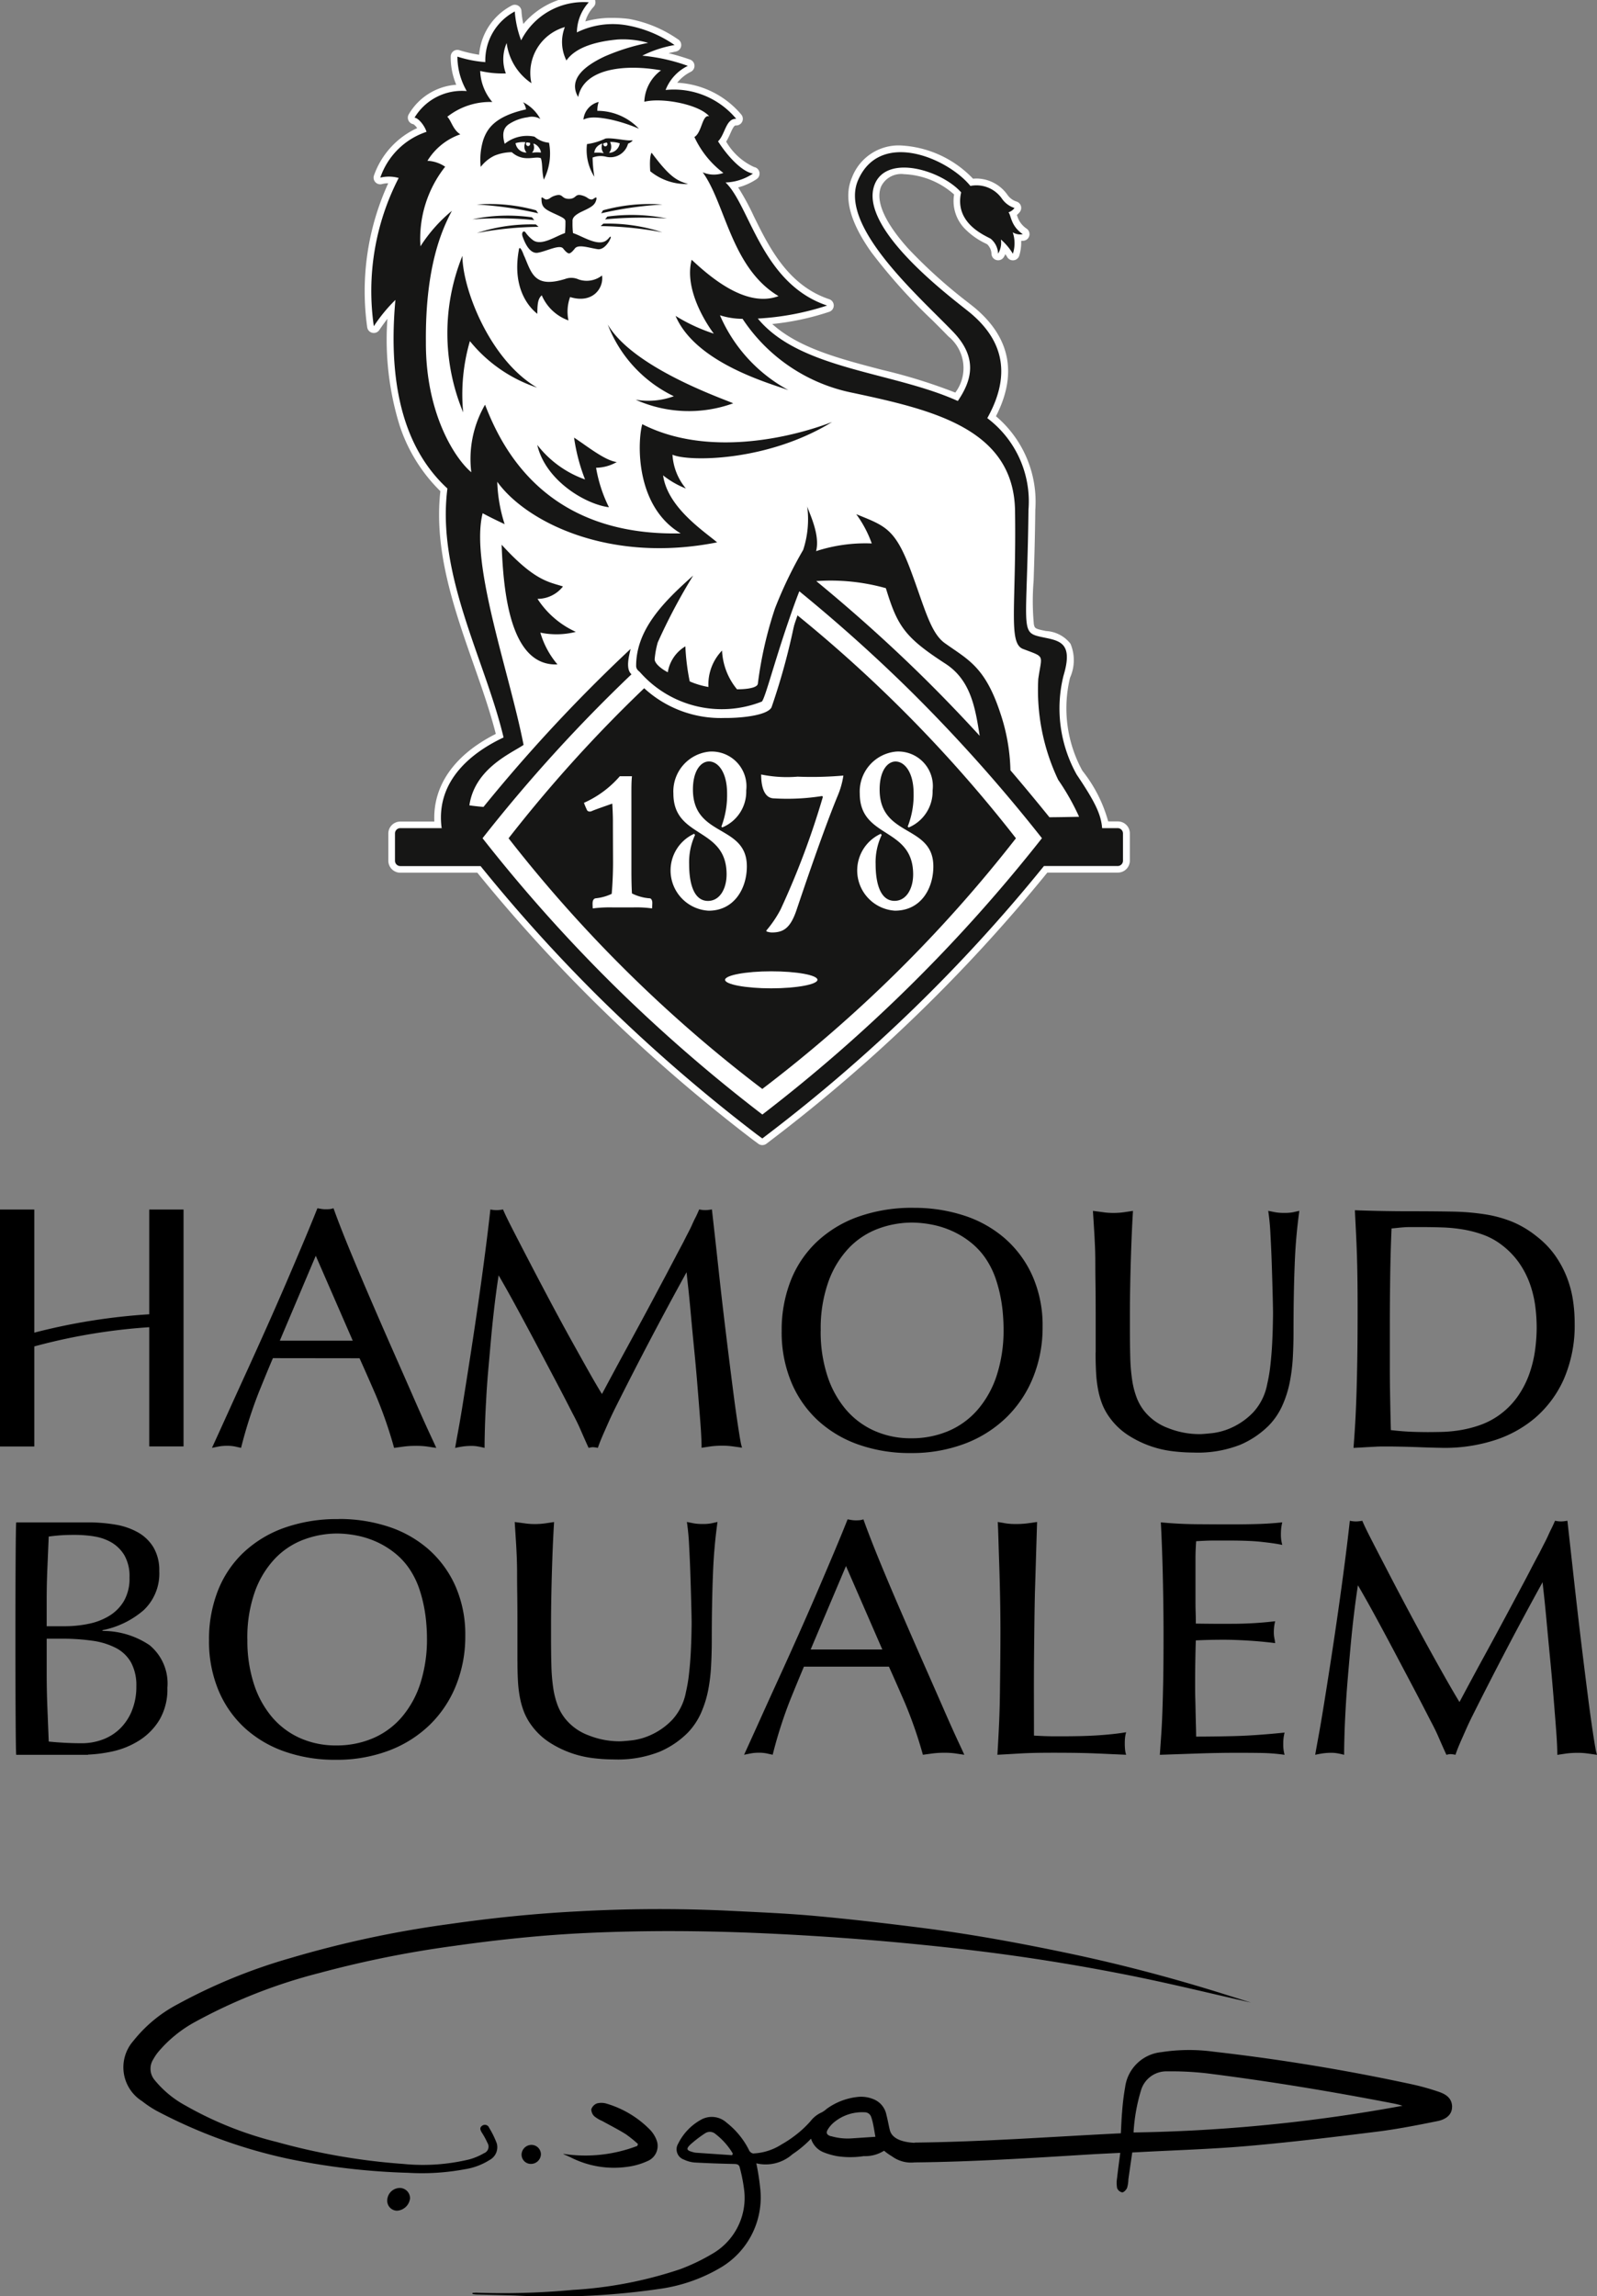<svg xmlns="http://www.w3.org/2000/svg" xmlns:xlink="http://www.w3.org/1999/xlink" width="108.075" height="155.389" viewBox="0 0 108.075 155.389"><rect x="0" y="0" width="108.075" height="155.389" fill="#808080" stroke="none"/><defs><clipPath id="a"><rect width="108.075" height="119.086" fill="none"/></clipPath></defs><g transform="translate(-906.692 -2.066)"><g transform="translate(906.692 2.066)"><g clip-path="url(#a)"><path d="M169.083,119.972c-2.331-1.516-2.971-2.225-3.579-4-.088-.249-.18-.539-.29-.9l-.069-.207-.193-.074a12.469,12.469,0,0,0-4.022-.521c-.272,0-.562,0-.843.023l-1.1.023.839.7c2.6,2.128,5.054,4.335,7.3,6.56,1.239,1.234,2.5,2.534,3.718,3.87l.935.995-.217-1.363c-.3-1.921-.613-3.906-2.478-5.109" transform="translate(-104.864 -75.37)" fill="#ffc400"/><path d="M125.089,59.448h-5.132l-.12.157a108.221,108.221,0,0,1-18.606,18.058l-.133.111-.143-.111a108.259,108.259,0,0,1-10.531-9.144A109.355,109.355,0,0,1,82.361,59.6l-.124-.157H76.658V57.711h3.225l-.069-.474c-.391-3,1.93-4.759,3.952-5.7l.3-.138-.074-.322a48.76,48.76,0,0,0-1.612-5.16c-1.317-3.759-2.672-7.652-2.179-11.549l.032-.217-.157-.134c-2.764-2.557-3.906-6.721-3.4-12.429l.1-.981L76,21.231a6.737,6.737,0,0,0-.9.977,16.03,16.03,0,0,1,1.746-8.716l.258-.442-.489-.147a2.51,2.51,0,0,0-.709-.106A4.381,4.381,0,0,1,78.5,10.571l.392-.12-.111-.382a2.307,2.307,0,0,0-.626-1.009A3.43,3.43,0,0,1,80.86,7.825a1.672,1.672,0,0,1,.217.009l.779.042-.4-.664a4.834,4.834,0,0,1-.544-1.571,8.166,8.166,0,0,0,1.424.226l.428.014V5.462a3.357,3.357,0,0,1,1.248-2.709,7.825,7.825,0,0,0,.369,1.373l.456,1.23L85.181,4.1a4.235,4.235,0,0,1,3.344-2.234,3.617,3.617,0,0,0-.387,1.58v.825l.668-.484a4.169,4.169,0,0,1,2.138-.451,7.863,7.863,0,0,1,1.032.065,6.269,6.269,0,0,1,2.105.746,5.814,5.814,0,0,0-1.308.516l-1.207.672,1.377.1a10.8,10.8,0,0,1,2.184.419,3.2,3.2,0,0,0-.972,1.382l-.184.613.645-.092a3.06,3.06,0,0,1,.553-.037,5.014,5.014,0,0,1,3.446,1.451,2.651,2.651,0,0,0-.475.779,1.866,1.866,0,0,1-.327.566l-.239.24.166.281a7.857,7.857,0,0,0,1.783,1.976,2.647,2.647,0,0,1-.917.185l-1.013.009.723.7a9.207,9.207,0,0,1,1.419,2.331c.917,1.87,2.128,4.34,4.538,5.62a18.56,18.56,0,0,1-3.5.544l-.829.037.516.636c1.93,2.331,5.307,3.2,8.559,4.054a33.765,33.765,0,0,1,5.132,1.635l.318.147,1.313.746.286.217a6.636,6.636,0,0,1,2.626,5.874c-.028,2.087-.074,3.658-.106,4.8-.12,3.349-.133,3.87,1.207,4.178a2.61,2.61,0,0,0,.318.074c.493.106.926.2,1.083.461a2.292,2.292,0,0,1-.119,1.608,9.64,9.64,0,0,0,.949,7.034c1.2,1.764,1.585,2.566,1.659,3.423l.023.382h1.382Z" transform="translate(-49.51 -1.229)" fill="#fff"/><path d="M103.5,116.382a5.814,5.814,0,0,1-1.161-2.156,5.292,5.292,0,0,0,2.4-.051,6.088,6.088,0,0,1-2.593-2.234,2.183,2.183,0,0,0,1.723-.839c-.963-.313-1.907-.364-4.151-2.824.12,3.156.558,8.242,3.782,8.1" transform="translate(-65.771 -71.417)" fill="#161615"/><path d="M109.291,86.994a12.583,12.583,0,0,0,.742,2.829,7.072,7.072,0,0,1-3.234-2.34c.544,2.382,3.22,4.008,4.851,4.22a9.589,9.589,0,0,1-.87-2.672,2.89,2.89,0,0,0,1.4-.387c-.806-.1-2-1.073-2.884-1.649" transform="translate(-70.441 -57.378)" fill="#161615"/><path d="M120.566,122.119a44.928,44.928,0,0,1-1.672,6.288c-.295.58-2.207.737-3.169.723a7.656,7.656,0,0,1-5.45-2.013,94.155,94.155,0,0,0-9.177,10.154,93.379,93.379,0,0,0,17.17,16.962,93.65,93.65,0,0,0,17.165-16.962,93.265,93.265,0,0,0-14.866-15.152" transform="translate(-66.681 -80.545)" fill="#161615"/><path d="M120.806,64.5c1.737,2.98,8,5.091,8.49,5.335a8.791,8.791,0,0,1-6.6-.244,5.033,5.033,0,0,0,2.584-.235,8.934,8.934,0,0,1-4.473-4.856" transform="translate(-79.679 -42.543)" fill="#161615"/><path d="M129.314,30.355c1.2,1.608,1.677,1.889,2.474,2.119a3.844,3.844,0,0,1-2.566-.866c-.074-1.069.092-1.253.092-1.253" transform="translate(-85.218 -20.021)" fill="#161615"/><path d="M124.333,56.336h-1.05c-.078-.94-.479-1.778-1.723-3.625a9.18,9.18,0,0,1-.894-6.684c.723-2.386-.382-2.377-1.594-2.649-1.359-.313-.866-.631-.774-8.587a7.057,7.057,0,0,0-2.787-6.2c1.944-3.478.543-5.68-1.106-7.081-.981-.825-7.767-5.74-6.5-8.771.861-2.036,4.538-.9,5.837.576-.484,2.105,1.667,2.935,2,3.137a1.38,1.38,0,0,1,.5,1.009,1.418,1.418,0,0,0,.189-.958,4.023,4.023,0,0,1,.811.963,2.3,2.3,0,0,0-.01-1.451.935.935,0,0,0,.682.129c-.82-.566-.774-1.235-.967-1.483a.782.782,0,0,0,.405-.291,1.64,1.64,0,0,1-.857-.64,2.1,2.1,0,0,0-2.128-.852c-1.53-1.88-6.1-3.837-7.6-.392-1.345,3.1,4.091,7.827,6.436,10.269,1.732,1.806,1.212,3.349.313,4.676-4.409-1.995-10.678-2.114-13.535-5.579a18.23,18.23,0,0,0,4.689-.88c-4.431-1.479-5.233-6.781-6.873-8.329a3.516,3.516,0,0,0,1.856-.6c-.852-.157-1.856-1.378-2.363-2.184.479-.456.525-1.557,1.23-1.521A5.482,5.482,0,0,0,93.74,6.385a3.033,3.033,0,0,1,1.506-1.631,12.429,12.429,0,0,0-3.082-.691,7.8,7.8,0,0,1,2.184-.719,8.153,8.153,0,0,0-3.133-1.317,5.51,5.51,0,0,0-3.478.461A3.081,3.081,0,0,1,88.543.451a4.736,4.736,0,0,0-4.579,2.575,6.963,6.963,0,0,1-.429-1.953A3.744,3.744,0,0,0,81.541,4.5a8.028,8.028,0,0,1-1.889-.373,4.682,4.682,0,0,0,.631,2.332,3.743,3.743,0,0,0-3.533,1.8c.286.028.7.576.811.958a4.957,4.957,0,0,0-3.128,3.1,2.471,2.471,0,0,1,1.244.022A16.7,16.7,0,0,0,73.995,22.37a10.825,10.825,0,0,1,1.46-1.778c-.64,7.1,1.322,10.734,3.52,12.761-.751,5.846,2.561,11.614,3.8,16.847-1.944.912-4.625,2.8-4.192,6.122a.077.077,0,0,0,.046.014H75.791a.36.36,0,0,0-.364.355v1.852a.361.361,0,0,0,.364.36h5.427a108.328,108.328,0,0,0,8.094,8.951,111.8,111.8,0,0,0,10.573,9.186l.4.295.387-.295A109.072,109.072,0,0,0,119.344,58.9h4.989a.36.36,0,0,0,.36-.36V56.691a.359.359,0,0,0-.36-.355m-4.625-.746q-1.3-1.61-2.631-3.169a13.021,13.021,0,0,0-.7-3.916c-1.032-3.123-2.211-3.589-3.741-4.689-.981-.7-1.373-2.432-2.322-4.962-1.059-2.819-1.741-2.976-3.672-3.764a7.724,7.724,0,0,1,1.05,1.981,10.767,10.767,0,0,0-3.768.521c.29-1.1-.461-2.566-.6-3.031a6.658,6.658,0,0,1-.272,2.944,28.183,28.183,0,0,0-1.907,3.957,26.517,26.517,0,0,0-1.161,5.1c-.055.4-1.41.378-1.41.378a4.427,4.427,0,0,1-1.013-2.621,3.3,3.3,0,0,0-.921,2.465,5.523,5.523,0,0,1-1.267-.378,15.018,15.018,0,0,1-.295-2.372,2.491,2.491,0,0,0-1.188,1.755c-.53-.276-.908-.645-.889-.894a6.086,6.086,0,0,1,.207-1.124,39.138,39.138,0,0,1,2.4-4.528c-1.963,1.741-3.879,3.644-3.861,6.15.028.2.111.253.258.387a7.375,7.375,0,0,0,8.251,1.99c.226-.244.843-2.663,1.815-5.478.207-.608.456-1.313.719-1.985,2.631,2.147,5.16,4.413,7.551,6.772a109.066,109.066,0,0,1,8.868,9.937,107.086,107.086,0,0,1-18.92,18.7A107.622,107.622,0,0,1,90.22,66.959a105.889,105.889,0,0,1-8.868-9.941,104.555,104.555,0,0,1,10.08-11.093c-.4-.355-.184-1.179-.06-1.718A107.643,107.643,0,0,0,81.416,54.9c-.548-.046-.954-.106-.954-.106.364-2.506,2.847-3.529,3.667-4.091-.954-4.9-3.639-12.254-2.769-15.677.553.3,1.073.543,1.488.741a10.412,10.412,0,0,1-.5-2.87c1.925,2.686,7.541,5.56,14.88,4.1-.958-.8-3.354-2.382-3.658-4.533a6.02,6.02,0,0,0,1.544.889,3.925,3.925,0,0,1-.908-2.289c1.032.479,6.39.5,10.8-2.211-2.787,1.074-8.435,2.4-12.844.148-.318,1.12-.525,5.528,2.6,7.389-9.214.2-12.129-5.837-13.24-8.707a7.338,7.338,0,0,0-.93,4.57c-1.083-.9-3.1-3.952-3.073-8.822-.046-5.182,1.129-7.675,1.76-8.868a10.237,10.237,0,0,0-2.128,2.4,7.853,7.853,0,0,1,1.672-5.385,2.321,2.321,0,0,0-1.2-.4,4.242,4.242,0,0,1,2.225-1.792c-.507-.318-.608-.926-.88-1.188a4.669,4.669,0,0,1,3.045-1,3.432,3.432,0,0,1-.82-2.1,6.7,6.7,0,0,0,1.737.166,2.745,2.745,0,0,1,.055-2.055,3.873,3.873,0,0,0,1.677,2.718,3.224,3.224,0,0,1,2.262-3.8,2.777,2.777,0,0,0,.106,2.262c.668-.963,2.179-1.3,3.446-1.419a6.189,6.189,0,0,1,2.087.226,14.269,14.269,0,0,0-2.939.917c-2.193,1.027-2.225,2.013-1.8,2.75.41-2.027,3.368-2.216,5.607-1.806A2.771,2.771,0,0,0,92.3,7.182c1.212-.3,3.7.179,4.39.981-.484-.134-.484,1.1-1,1.405A6.418,6.418,0,0,0,97.65,12a1.905,1.905,0,0,1-1.4-.046c1.543,2.119,1.93,6.468,5.132,8.379-2.142.8-4.519-1.188-5.878-2.46-.548,2.091,1.133,4.519,1.5,5a11.849,11.849,0,0,1-2.589-1.2c1.345,3.142,6.215,4.52,7.638,5.021a10.468,10.468,0,0,1-4.634-5.063,5.11,5.11,0,0,0,1.53.24,11.666,11.666,0,0,0,7.453,5.007c5.395,1.152,10.927,2.424,10.987,8.02.092,6.353-.479,8.919.534,9.31,1.548.59,1.272.346,1.037,2.041a14.13,14.13,0,0,0,1.349,6.818,16.085,16.085,0,0,1,1.415,2.5c-.64.014-1.322.028-2.013.032m-4.722-5.519q-1.831-2-3.741-3.888c-2.317-2.285-4.763-4.478-7.311-6.574a13.866,13.866,0,0,1,4.708.479c.1.313.194.622.3.922.659,1.893,1.373,2.658,3.75,4.2,1.7,1.115,2,2.971,2.3,4.86" transform="translate(-48.697 -0.296)" fill="#161615"/><path d="M100.286,77.784a.449.449,0,0,1-.267-.087l-.4-.295-.007-.005A112.281,112.281,0,0,1,89,68.173,108.9,108.9,0,0,1,81,59.352H75.791a.813.813,0,0,1-.814-.81V56.691a.81.81,0,0,1,.814-.8h2.3c-.11-2.429,1.347-4.512,4.158-5.932-.383-1.517-.927-3.069-1.5-4.7-1.327-3.786-2.7-7.7-2.25-11.725a11.032,11.032,0,0,1-2.777-4.506,19.706,19.706,0,0,1-.808-7.158c-.235.306-.441.6-.547.758a.45.45,0,0,1-.819-.18,17.532,17.532,0,0,1,1.422-9.749,1.6,1.6,0,0,0-.4.046.45.45,0,0,1-.566-.574,5.555,5.555,0,0,1,2.924-3.206.972.972,0,0,0-.253-.263.45.45,0,0,1-.33-.646,4.055,4.055,0,0,1,3.228-2.025A4.75,4.75,0,0,1,79.2,4.1a.45.45,0,0,1,.585-.407A8.945,8.945,0,0,0,81.12,4a4.133,4.133,0,0,1,2.2-3.325.45.45,0,0,1,.667.376,5.524,5.524,0,0,0,.125.866A5.489,5.489,0,0,1,88.554,0a.45.45,0,0,1,.309.766,2.431,2.431,0,0,0-.555.98,6.529,6.529,0,0,1,1.839-.24,9.065,9.065,0,0,1,1.125.072,8.475,8.475,0,0,1,3.277,1.359l.037.023a.45.45,0,0,1-.146.823q-.264.055-.5.112a14.6,14.6,0,0,1,1.459.434.45.45,0,0,1,.039.83,2.762,2.762,0,0,0-.911.735,6.069,6.069,0,0,1,4.324,2.141.45.45,0,0,1-.358.751h-.011c-.111,0-.226.238-.365.55a4.181,4.181,0,0,1-.277.545A4.2,4.2,0,0,0,99.731,11.6a.45.45,0,0,1,.162.821l-.015.01a4.164,4.164,0,0,1-1.227.547A16.833,16.833,0,0,1,99.7,14.906c1.03,2.1,2.311,4.7,5.113,5.637a.45.45,0,0,1,.016.848,17.749,17.749,0,0,1-3.871.83c1.8,1.633,4.561,2.354,7.465,3.111a36.638,36.638,0,0,1,4.923,1.53,2.756,2.756,0,0,0-.467-3.8c-.311-.323-.684-.695-1.078-1.088a37.859,37.859,0,0,1-4.135-4.607c-1.464-2.066-1.893-3.722-1.311-5.064a3.374,3.374,0,0,1,3.291-2.163,7.258,7.258,0,0,1,4.9,2.25,2.428,2.428,0,0,1,.25-.013,2.583,2.583,0,0,1,2.064,1.083l.013.018a1.2,1.2,0,0,0,.6.453.45.45,0,0,1,.219.734,2.161,2.161,0,0,1-.174.176,1.574,1.574,0,0,0,.656.929.45.45,0,0,1-.223.819c-.04,0-.09.007-.147.009a3.028,3.028,0,0,1-.134,1.013.45.45,0,0,1-.825.057,1.685,1.685,0,0,0-.113-.171,1.4,1.4,0,0,1-.111.209.45.45,0,0,1-.825-.222.977.977,0,0,0-.286-.653c-.023-.013-.075-.04-.126-.066a4.9,4.9,0,0,1-1.435-1.033,2.694,2.694,0,0,1-.685-2.277,5.422,5.422,0,0,0-3.378-1.372,1.51,1.51,0,0,0-1.559.829c-.512,1.23.72,2.972,1.844,4.217a34.238,34.238,0,0,0,4.073,3.663c.2.159.36.285.463.371,2.373,2.015,2.839,4.471,1.391,7.3a7.578,7.578,0,0,1,2.662,6.326c-.024,2.079-.076,3.657-.114,4.809a16.791,16.791,0,0,0,.016,2.943c.053.241.077.29.523.393.1.022.2.043.3.063a2.245,2.245,0,0,1,1.656.861,2.881,2.881,0,0,1-.029,2.294,8.786,8.786,0,0,0,.834,6.3,9.569,9.569,0,0,1,1.746,3.43h.656a.808.808,0,0,1,.81.8v1.852a.81.81,0,0,1-.81.81h-4.774A109.626,109.626,0,0,1,100.946,77.4l-.387.295A.449.449,0,0,1,100.286,77.784Zm-.131-1.1.126.092.119-.091a108.71,108.71,0,0,0,18.594-18.062.45.45,0,0,1,.35-.167h4.9V56.786h-.96a.45.45,0,0,1-.448-.413c-.07-.844-.455-1.641-1.648-3.411a8.055,8.055,0,0,1-1.181-3.658,9.366,9.366,0,0,1,.23-3.409c.294-.969.226-1.39.117-1.573-.149-.251-.573-.338-1.064-.439-.1-.021-.209-.043-.315-.067a1.319,1.319,0,0,1-1.188-1.014c.039.556.125.913.3.979l.307.115c.565.211.876.327,1.061.6.205.305.148.637.06,1.138-.031.178-.07.4-.107.667a13.654,13.654,0,0,0,1.3,6.548v0c.023.041.129.207.231.367,1.084,1.7,1.251,2.088,1.232,2.366a.45.45,0,0,1-.439.419c-.679.014-1.345.028-2.02.032a.449.449,0,0,1-.353-.167c-.788-.977-1.646-2.011-2.623-3.161a.45.45,0,0,1-.107-.291,12.521,12.521,0,0,0-.682-3.776,6.425,6.425,0,0,0-3.009-4.069c-.182-.125-.371-.255-.567-.4-.874-.624-1.309-1.866-1.911-3.585-.167-.476-.356-1.015-.569-1.583a6.461,6.461,0,0,0-1.323-2.406,3.176,3.176,0,0,0-.826-.558c.125.261.247.547.369.861a.45.45,0,0,1-.477.608,3.862,3.862,0,0,0-.5-.031,14.312,14.312,0,0,0-3.108.543.45.45,0,0,1-.551-.377l-.03.061c-.167.321-.335.633-.5.935a19.214,19.214,0,0,0-1.383,2.957,26.246,26.246,0,0,0-.942,3.7c.28-.908.618-2,1.02-3.159.263-.772.5-1.428.725-2a.45.45,0,0,1,.7-.185c2.647,2.16,5.2,4.448,7.582,6.8a109.462,109.462,0,0,1,8.905,9.979.45.45,0,0,1,0,.557,107.532,107.532,0,0,1-19,18.782.45.45,0,0,1-.548,0A108.173,108.173,0,0,1,89.9,67.28,106.4,106.4,0,0,1,81,57.3a.45.45,0,0,1,0-.555,105.4,105.4,0,0,1,9.853-10.883,1.485,1.485,0,0,1-.1-.446,107.412,107.412,0,0,0-8.99,9.771.45.45,0,0,1-.387.165c-.556-.047-.965-.107-.982-.109a.45.45,0,0,1-.38-.51c.337-2.323,2.319-3.484,3.384-4.108l.226-.133c-.284-1.389-.692-2.95-1.123-4.6-1.09-4.165-2.217-8.472-1.58-10.976a.45.45,0,0,1,.653-.283c.2.109.39.208.576.3A10.08,10.08,0,0,1,81.9,32.88a.45.45,0,0,1,.815-.246,9.718,9.718,0,0,0,3.872,2.92,16.394,16.394,0,0,0,6.736,1.388,19.367,19.367,0,0,0,2.843-.214c-1.155-.921-2.777-2.342-3.04-4.2a.45.45,0,0,1,.76-.385c.025.024.053.049.084.075a3.257,3.257,0,0,1-.212-1.167.45.45,0,0,1,.639-.394,5.351,5.351,0,0,0,1.759.2,16.625,16.625,0,0,0,2.454-.2q-.4.018-.815.019a13.088,13.088,0,0,1-5.3-1.022,8.7,8.7,0,0,0,.116,2.671A5.394,5.394,0,0,0,95,36.007a.45.45,0,0,1-.22.837c-.153,0-.308.005-.459.005A13.577,13.577,0,0,1,84.7,33.43a13.978,13.978,0,0,1-3.2-4.624,6.1,6.1,0,0,0-.466,3.355.45.45,0,0,1-.728.441c-1.129-.942-3.258-4.069-3.235-9.167a21.706,21.706,0,0,1,.873-6.845,4.575,4.575,0,0,0-.4.587.45.45,0,0,1-.844-.188,8.785,8.785,0,0,1,1.41-5.26,1.209,1.209,0,0,0-.427-.1l-.059,0a.45.45,0,0,1-.407-.643,4.024,4.024,0,0,1,1.87-1.733,3.955,3.955,0,0,1-.246-.425,1.513,1.513,0,0,0-.185-.306.45.45,0,0,1,.088-.714c.136-.078.264-.158.388-.235A4.4,4.4,0,0,1,81.2,6.793,3.714,3.714,0,0,1,80.75,5.1a.45.45,0,0,1,.064-.232c-.241-.041-.473-.092-.676-.142a4.586,4.586,0,0,0,.53,1.5.45.45,0,0,1-.406.683c-.065,0-.13,0-.195,0A3.426,3.426,0,0,0,77.375,8.1a2.425,2.425,0,0,1,.618.979.45.45,0,0,1-.3.556,4.336,4.336,0,0,0-2.537,2.155,2.678,2.678,0,0,1,.656.108.45.45,0,0,1,.257.654,15.739,15.739,0,0,0-1.747,8.606,6.343,6.343,0,0,1,.85-.918.45.45,0,0,1,.733.389,20.113,20.113,0,0,0,.674,8.1,9.954,9.954,0,0,0,2.7,4.289.45.45,0,0,1,.141.388c-.5,3.9.862,7.783,2.179,11.541A52.216,52.216,0,0,1,83.213,50.1a.45.45,0,0,1-.247.511,8.489,8.489,0,0,0-2.837,2.042A4.461,4.461,0,0,0,79.011,56.1a.45.45,0,0,1-.381.689H75.878v1.666h5.341a.45.45,0,0,1,.35.167,108,108,0,0,0,8.06,8.913A111.374,111.374,0,0,0,100.155,76.679ZM81.924,57.018a105.641,105.641,0,0,0,8.612,9.621,107.343,107.343,0,0,0,9.749,8.514,106.639,106.639,0,0,0,18.347-18.135,108.593,108.593,0,0,0-8.611-9.617c-2.218-2.188-4.582-4.321-7.035-6.347-.154.416-.317.874-.491,1.386-.442,1.28-.808,2.47-1.1,3.426a7.957,7.957,0,0,1-.808,2.212.45.45,0,0,1-.18.119,8.846,8.846,0,0,1-2.962.542A7.882,7.882,0,0,1,91.786,46.2a.45.45,0,0,1-.044.048A104.455,104.455,0,0,0,81.924,57.018Zm35.6-4.766c.883,1.041,1.669,1.988,2.4,2.885.376,0,.75-.009,1.126-.017-.267-.475-.691-1.139-.867-1.414s-.242-.379-.273-.44a14.484,14.484,0,0,1-1.4-7.085c.039-.283.08-.514.112-.7a3.753,3.753,0,0,0,.068-.485,4.683,4.683,0,0,0-.617-.257l-.314-.118c-.975-.377-.942-1.705-.869-4.616.034-1.342.075-3.012.045-5.108a5.721,5.721,0,0,0-3.264-5.291,27.375,27.375,0,0,0-7.367-2.3l-.016,0a11.712,11.712,0,0,1-7.309-4.674c-.089-.115-.174-.225-.257-.329q-.276-.015-.524-.046a9.465,9.465,0,0,0,.759,1.158,11.007,11.007,0,0,0,3.312,2.879.45.45,0,0,1-.371.816c-.12-.042-.267-.092-.437-.149-1.842-.618-6.157-2.065-7.465-5.12a.45.45,0,0,1,.664-.551,9.751,9.751,0,0,0,1.223.656,6.042,6.042,0,0,1-.817-4.193.45.45,0,0,1,.743-.215c1.133,1.06,2.815,2.463,4.433,2.52a12.336,12.336,0,0,1-3.047-5.1,12.932,12.932,0,0,0-1.311-2.745.45.45,0,0,1,.624-.632l0,0A8.59,8.59,0,0,1,95.3,9.776a.45.45,0,0,1,.166-.593,1.56,1.56,0,0,0,.291-.567,3.343,3.343,0,0,1,.2-.455,6.545,6.545,0,0,0-2.772-.619,3.328,3.328,0,0,0-.77.077.45.45,0,0,1-.558-.457,3.423,3.423,0,0,1,.624-1.784c-.317-.031-.631-.047-.932-.047-1.1,0-2.989.211-3.274,1.622a.45.45,0,0,1-.831.135,1.743,1.743,0,0,1-.2-1.437,3.721,3.721,0,0,1,2.2-1.945q.259-.119.517-.22a3.688,3.688,0,0,0-2.55,1.16.45.45,0,0,1-.739,0,2.7,2.7,0,0,1-.351-1.721A2.591,2.591,0,0,0,85.1,5.81a.45.45,0,0,1-.654.512,3.6,3.6,0,0,1-1.065-1,.45.45,0,0,1-.391.392,1.755,1.755,0,0,1-.216.008c-.008,0-.541,0-1.049-.059a3.133,3.133,0,0,0,.639,1.251.45.45,0,0,1-.346.738,3.717,3.717,0,0,0-2.407.685l0,0,.038.072A1.42,1.42,0,0,0,80.094,9a.45.45,0,0,1-.056.792,5,5,0,0,0-1.658,1.07,4.74,4.74,0,0,1,.669.319.45.45,0,0,1,.09.717,6.924,6.924,0,0,0-1.477,3.622A12.656,12.656,0,0,1,79,14.22a.45.45,0,0,1,.685.557,18.507,18.507,0,0,0-1.708,8.654s0,0,0,.006a14.474,14.474,0,0,0,1.085,5.719,9.916,9.916,0,0,0,1.01,1.83,9.065,9.065,0,0,1,1.061-3.513.45.45,0,0,1,.816.05,13.826,13.826,0,0,0,3.37,5.248,12.37,12.37,0,0,0,8.133,3.156,6.665,6.665,0,0,1-1.717-3.418,8.755,8.755,0,0,1,0-3.629.45.45,0,0,1,.637-.278A11.857,11.857,0,0,0,97.8,29.783a20.586,20.586,0,0,0,7.049-1.346.45.45,0,0,1,.4.8,18.245,18.245,0,0,1-9.085,2.524,9.339,9.339,0,0,1-1.417-.095,3.857,3.857,0,0,0,.721,1.4.45.45,0,0,1-.508.709c-.005,0-.242-.1-.549-.249a9.839,9.839,0,0,0,2.64,2.747c.182.143.34.267.476.381a.45.45,0,0,1-.2.787,20.587,20.587,0,0,1-3.994.4,15.317,15.317,0,0,1-10.388-3.609,8.059,8.059,0,0,0,.332,1.369.45.45,0,0,1-.614.569l-.2-.095c-.226-.107-.487-.231-.764-.371-.3,2.389.751,6.391,1.683,9.955.457,1.747.889,3.4,1.179,4.868,2.072-2.308,4.25-4.533,6.509-6.652a.45.45,0,0,1,.468-.092c.585-1.907,2.164-3.449,3.774-4.878a.45.45,0,0,1,.716.506,11.266,11.266,0,0,1-.707,1.254A18.37,18.37,0,0,0,93.632,43.9a5.973,5.973,0,0,0-.188.987.778.778,0,0,0,.153.173,3.335,3.335,0,0,1,1.233-1.4.45.45,0,0,1,.69.393,13.962,13.962,0,0,0,.241,2.039,4.378,4.378,0,0,0,.427.137,3.872,3.872,0,0,1,1.057-2.231.45.45,0,0,1,.756.371,3.928,3.928,0,0,0,.784,2.125,2.933,2.933,0,0,0,.76-.107,26.9,26.9,0,0,1,1.166-5.066,19.884,19.884,0,0,1,1.443-3.1c.161-.3.327-.609.491-.925a6.177,6.177,0,0,0,.226-2.618l0-.1a.45.45,0,0,1,.88-.152c.022.073.07.195.126.336a6.56,6.56,0,0,1,.563,2.242A13.047,13.047,0,0,1,107,36.587a6.037,6.037,0,0,0-.715-1.221.45.45,0,0,1,.525-.693l.266.108c1.77.717,2.578,1.044,3.656,3.914.217.577.407,1.122.576,1.6.548,1.563.943,2.692,1.586,3.151.189.136.374.263.552.386a7.307,7.307,0,0,1,3.354,4.529A13.794,13.794,0,0,1,117.525,52.252ZM80.99,54.405l.228.024q1.215-1.49,2.489-2.944C81.664,52.714,81.162,53.7,80.99,54.405Zm11.2-9.056.059.053.052.046.017.016.014.015a7.11,7.11,0,0,0,5.106,2.359,7.861,7.861,0,0,0,2.5-.435c.028-.066.062-.157.1-.268a3.091,3.091,0,0,1-1.45.258h-.034a.451.451,0,0,1-.339-.161,5.89,5.89,0,0,1-.93-1.7,2.533,2.533,0,0,0-.213,1.2.45.45,0,0,1-.533.5,5.938,5.938,0,0,1-1.372-.412.45.45,0,0,1-.25-.316c-.078-.378-.174-.973-.237-1.511a1.454,1.454,0,0,0-.356.809.45.45,0,0,1-.658.393c-.276-.144-1.171-.664-1.13-1.317a6.534,6.534,0,0,1,.22-1.209q0-.017.01-.033a10.946,10.946,0,0,1,.683-1.545A5.4,5.4,0,0,0,92.194,45.349ZM106.5,26.433a27.971,27.971,0,0,1,7.613,2.389,6.624,6.624,0,0,1,3.722,6.064q0,.215.005.424,0-.257.007-.526a6.606,6.606,0,0,0-2.606-5.835.45.45,0,0,1-.123-.58,5.308,5.308,0,0,0,.753-3.983,5.1,5.1,0,0,0-1.757-2.536c-.091-.076-.245-.2-.44-.352a35.037,35.037,0,0,1-4.183-3.766c-1.889-2.091-2.563-3.83-2.006-5.169a2.389,2.389,0,0,1,2.389-1.381,5.679,5.679,0,0,1,1.843.341,5.336,5.336,0,0,0-2.077-.483,2.5,2.5,0,0,0-2.466,1.621c-.44,1.015-.03,2.423,1.22,4.185a37.182,37.182,0,0,0,4.035,4.49c.4.4.775.772,1.093,1.1a3.737,3.737,0,0,1,.361,5.24.45.45,0,0,1-.558.158,32.977,32.977,0,0,0-5.135-1.635c-2.913-.76-5.914-1.543-7.895-3.365A11.019,11.019,0,0,0,106.5,26.433ZM95.755,22.874a10.983,10.983,0,0,0,3.591,2.335,11.577,11.577,0,0,1-1.1-1.247,10.4,10.4,0,0,1-.818-1.243.45.45,0,0,1-.563.578C96.477,23.171,96.1,23.025,95.755,22.874Zm.091-4.09a7.633,7.633,0,0,0,1.512,3.809,5.057,5.057,0,0,1-.372-.84.45.45,0,0,1,.584-.552,4.713,4.713,0,0,0,1.39.213.45.45,0,0,1,.333.163c.077.093.156.192.236.294a.45.45,0,0,1,.426-.471,19.4,19.4,0,0,0,3.4-.511,7.973,7.973,0,0,1-2.455-2.142A19.214,19.214,0,0,1,98.888,15.3a8.975,8.975,0,0,0-1.4-2.334.45.45,0,0,1-.129-.429q-.1.013-.213.017a22.5,22.5,0,0,1,.892,2.075c.763,1.945,1.629,4.149,3.578,5.312a.45.45,0,0,1-.074.808,3.407,3.407,0,0,1-1.193.212C98.69,20.963,97.072,19.845,95.845,18.784Zm20.578-2.732a.449.449,0,0,1,.2.049,1.069,1.069,0,0,1,.223.166l0-.008a.45.45,0,0,1,.049-.553,3.073,3.073,0,0,1-.247-.589,1.577,1.577,0,0,0-.068-.185.45.45,0,0,1-.046-.47l.009-.017a1.986,1.986,0,0,1-.425-.459,1.712,1.712,0,0,0-1.332-.706,1.574,1.574,0,0,0-.332.036.45.45,0,0,1-.268-.024.45.45,0,0,1-.011.123c-.314,1.368.694,2.082,1.607,2.551.078.04.139.071.188.1l.008,0a1.18,1.18,0,0,1,.137.1A.45.45,0,0,1,116.423,16.052ZM96.252,9.65a5.719,5.719,0,0,0,1.654,1.976.45.45,0,0,1,.157.549,2.8,2.8,0,0,0,.571-.13A7.905,7.905,0,0,1,96.906,10.1a.45.45,0,0,1,.071-.565,1.973,1.973,0,0,0,.32-.563,2.655,2.655,0,0,1,.455-.767,5.11,5.11,0,0,0-2.99-1.389,4.335,4.335,0,0,1,2.272,1.056.45.45,0,0,1-.3.742c-.042.084-.093.221-.131.32A2.976,2.976,0,0,1,96.252,9.65ZM93.8,4.789a.45.45,0,0,1-.12.65,2.2,2.2,0,0,0-.832,1.214c.166-.01.344-.013.529-.007a.45.45,0,0,1-.065-.385A3.15,3.15,0,0,1,94.234,4.9C94.093,4.864,93.946,4.825,93.8,4.789Zm-11.9-.015c.139.014.291.026.442.034a3.375,3.375,0,0,1,.274-1.837.45.45,0,0,1,.825.169,3.818,3.818,0,0,0,.684,1.666,3.333,3.333,0,0,1,.724-1.737A4.192,4.192,0,0,1,86.8,1.7a.45.45,0,0,1,.538.241,3.761,3.761,0,0,1,.32-.989,4.614,4.614,0,0,0-2.213.926A3.2,3.2,0,0,0,84.4,3.142a.45.45,0,0,1-.856.042,7.822,7.822,0,0,1-.364-1.331A3.329,3.329,0,0,0,81.991,4.5.45.45,0,0,1,81.895,4.774Zm9.873-.924a11.715,11.715,0,0,0-1.95.674c-.152.071-.291.141-.418.21a6.857,6.857,0,0,1,2.145-.3q.184,0,.372.007a.45.45,0,0,1-.148-.589ZM87.289,2.529a3,3,0,0,0-.066,1.023,6.134,6.134,0,0,1,3.219-1.029h.009c.153-.011.306-.017.454-.017a5.784,5.784,0,0,1,.634.034c-.126-.028-.253-.051-.38-.067a8.159,8.159,0,0,0-1.012-.065A4.118,4.118,0,0,0,88,2.855a.45.45,0,0,1-.709-.326Zm27.7,47.992a.45.45,0,0,1-.332-.146c-1.225-1.34-2.478-2.643-3.724-3.871-2.26-2.229-4.71-4.432-7.281-6.547a.45.45,0,0,1,.272-.8c.309-.01.608-.014.889-.014a12.287,12.287,0,0,1,3.981.518.45.45,0,0,1,.281.292c.091.294.188.606.292.91.61,1.754,1.244,2.459,3.569,3.968,1.873,1.225,2.191,3.229,2.5,5.167a.45.45,0,0,1-.444.521Zm-9.821-10.473c2.248,1.89,4.4,3.842,6.4,5.815.9.892,1.813,1.822,2.711,2.777a4.51,4.51,0,0,0-1.832-3.052c-2.507-1.627-3.242-2.456-3.929-4.43-.081-.241-.158-.482-.231-.714A11.449,11.449,0,0,0,105.165,40.047Z" transform="translate(-48.697 -0.296)" fill="#fff"/><path d="M124.333,56.336h-1.05c-.078-.94-.479-1.778-1.723-3.625a9.18,9.18,0,0,1-.894-6.684c.723-2.386-.382-2.377-1.594-2.649-1.359-.313-.866-.631-.774-8.587a7.057,7.057,0,0,0-2.787-6.2c1.944-3.478.543-5.68-1.106-7.081-.981-.825-7.767-5.74-6.5-8.771.861-2.036,4.538-.9,5.837.576-.484,2.105,1.667,2.935,2,3.137a1.38,1.38,0,0,1,.5,1.009,1.418,1.418,0,0,0,.189-.958,4.023,4.023,0,0,1,.811.963,2.3,2.3,0,0,0-.01-1.451.935.935,0,0,0,.682.129c-.82-.566-.774-1.235-.967-1.483a.782.782,0,0,0,.405-.291,1.64,1.64,0,0,1-.857-.64,2.1,2.1,0,0,0-2.128-.852c-1.53-1.88-6.1-3.837-7.6-.392-1.345,3.1,4.091,7.827,6.436,10.269,1.732,1.806,1.212,3.349.313,4.676-4.409-1.995-10.678-2.114-13.535-5.579a18.23,18.23,0,0,0,4.689-.88c-4.431-1.479-5.233-6.781-6.873-8.329a3.516,3.516,0,0,0,1.856-.6c-.852-.157-1.856-1.378-2.363-2.184.479-.456.525-1.557,1.23-1.521A5.482,5.482,0,0,0,93.74,6.385a3.033,3.033,0,0,1,1.506-1.631,12.429,12.429,0,0,0-3.082-.691,7.8,7.8,0,0,1,2.184-.719,8.153,8.153,0,0,0-3.133-1.317,5.51,5.51,0,0,0-3.478.461A3.081,3.081,0,0,1,88.543.451a4.736,4.736,0,0,0-4.579,2.575,6.963,6.963,0,0,1-.429-1.953A3.744,3.744,0,0,0,81.541,4.5a8.028,8.028,0,0,1-1.889-.373,4.682,4.682,0,0,0,.631,2.332,3.743,3.743,0,0,0-3.533,1.8c.286.028.7.576.811.958a4.957,4.957,0,0,0-3.128,3.1,2.471,2.471,0,0,1,1.244.022A16.7,16.7,0,0,0,73.995,22.37a10.825,10.825,0,0,1,1.46-1.778c-.64,7.1,1.322,10.734,3.52,12.761-.751,5.846,2.561,11.614,3.8,16.847-1.944.912-4.625,2.8-4.192,6.122a.077.077,0,0,0,.046.014H75.791a.36.36,0,0,0-.364.355v1.852a.361.361,0,0,0,.364.36h5.427a108.328,108.328,0,0,0,8.094,8.951,111.8,111.8,0,0,0,10.573,9.186l.4.295.387-.295A109.072,109.072,0,0,0,119.344,58.9h4.989a.36.36,0,0,0,.36-.36V56.691a.359.359,0,0,0-.36-.355m-4.625-.746q-1.3-1.61-2.631-3.169a13.021,13.021,0,0,0-.7-3.916c-1.032-3.123-2.211-3.589-3.741-4.689-.981-.7-1.373-2.432-2.322-4.962-1.059-2.819-1.741-2.976-3.672-3.764a7.724,7.724,0,0,1,1.05,1.981,10.767,10.767,0,0,0-3.768.521c.29-1.1-.461-2.566-.6-3.031a6.658,6.658,0,0,1-.272,2.944,28.183,28.183,0,0,0-1.907,3.957,26.517,26.517,0,0,0-1.161,5.1c-.055.4-1.41.378-1.41.378a4.427,4.427,0,0,1-1.013-2.621,3.3,3.3,0,0,0-.921,2.465,5.523,5.523,0,0,1-1.267-.378,15.018,15.018,0,0,1-.295-2.372,2.491,2.491,0,0,0-1.188,1.755c-.53-.276-.908-.645-.889-.894a6.086,6.086,0,0,1,.207-1.124,39.138,39.138,0,0,1,2.4-4.528c-1.963,1.741-3.879,3.644-3.861,6.15.028.2.111.253.258.387a7.375,7.375,0,0,0,8.251,1.99c.226-.244.843-2.663,1.815-5.478.207-.608.456-1.313.719-1.985,2.631,2.147,5.16,4.413,7.551,6.772a109.066,109.066,0,0,1,8.868,9.937,107.086,107.086,0,0,1-18.92,18.7A107.622,107.622,0,0,1,90.22,66.959a105.889,105.889,0,0,1-8.868-9.941,104.555,104.555,0,0,1,10.08-11.093c-.4-.355-.184-1.179-.06-1.718A107.643,107.643,0,0,0,81.416,54.9c-.548-.046-.954-.106-.954-.106.364-2.506,2.847-3.529,3.667-4.091-.954-4.9-3.639-12.254-2.769-15.677.553.3,1.073.543,1.488.741a10.412,10.412,0,0,1-.5-2.87c1.925,2.686,7.541,5.56,14.88,4.1-.958-.8-3.354-2.382-3.658-4.533a6.02,6.02,0,0,0,1.544.889,3.925,3.925,0,0,1-.908-2.289c1.032.479,6.39.5,10.8-2.211-2.787,1.074-8.435,2.4-12.844.148-.318,1.12-.525,5.528,2.6,7.389-9.214.2-12.129-5.837-13.24-8.707a7.338,7.338,0,0,0-.93,4.57c-1.083-.9-3.1-3.952-3.073-8.822-.046-5.182,1.129-7.675,1.76-8.868a10.237,10.237,0,0,0-2.128,2.4,7.853,7.853,0,0,1,1.672-5.385,2.321,2.321,0,0,0-1.2-.4,4.242,4.242,0,0,1,2.225-1.792c-.507-.318-.608-.926-.88-1.188a4.669,4.669,0,0,1,3.045-1,3.432,3.432,0,0,1-.82-2.1,6.7,6.7,0,0,0,1.737.166,2.745,2.745,0,0,1,.055-2.055,3.873,3.873,0,0,0,1.677,2.718,3.224,3.224,0,0,1,2.262-3.8,2.777,2.777,0,0,0,.106,2.262c.668-.963,2.179-1.3,3.446-1.419a6.189,6.189,0,0,1,2.087.226,14.269,14.269,0,0,0-2.939.917c-2.193,1.027-2.225,2.013-1.8,2.75.41-2.027,3.368-2.216,5.607-1.806A2.771,2.771,0,0,0,92.3,7.182c1.212-.3,3.7.179,4.39.981-.484-.134-.484,1.1-1,1.405A6.418,6.418,0,0,0,97.65,12a1.905,1.905,0,0,1-1.4-.046c1.543,2.119,1.93,6.468,5.132,8.379-2.142.8-4.519-1.188-5.878-2.46-.548,2.091,1.133,4.519,1.5,5a11.849,11.849,0,0,1-2.589-1.2c1.345,3.142,6.215,4.52,7.638,5.021a10.468,10.468,0,0,1-4.634-5.063,5.11,5.11,0,0,0,1.53.24,11.666,11.666,0,0,0,7.453,5.007c5.395,1.152,10.927,2.424,10.987,8.02.092,6.353-.479,8.919.534,9.31,1.548.59,1.272.346,1.037,2.041a14.13,14.13,0,0,0,1.349,6.818,16.085,16.085,0,0,1,1.415,2.5c-.64.014-1.322.028-2.013.032m-4.722-5.519q-1.831-2-3.741-3.888c-2.317-2.285-4.763-4.478-7.311-6.574a13.866,13.866,0,0,1,4.708.479c.1.313.194.622.3.922.659,1.893,1.373,2.658,3.75,4.2,1.7,1.115,2,2.971,2.3,4.86" transform="translate(-48.697 -0.296)" fill="#161615"/><path d="M150.387,193.645c0,.309-1.4.576-3.133.576s-3.119-.267-3.119-.576,1.4-.576,3.119-.576,3.133.253,3.133.576" transform="translate(-95.067 -127.341)" fill="#fff"/><path d="M152.63,163.063a54.42,54.42,0,0,0,2.851-7.592l-.037-.069a14.992,14.992,0,0,1-3.257.161c-.64,0-.88-.714-.88-1.617a8.676,8.676,0,0,0,2.465.147,24.507,24.507,0,0,0,3.1-.074,5.663,5.663,0,0,1-.382,1.359c-.972,2.349-2.322,6.357-2.773,7.693-.433,1.313-.93,1.566-1.7,1.566a1.2,1.2,0,0,1-.355-.074V164.5a7.656,7.656,0,0,0,.967-1.433" transform="translate(-99.797 -101.537)" fill="#fff"/><path d="M172,154.958l.064.078a4.291,4.291,0,0,0-.41,1.976c0,1.29.313,2.483,1.281,2.483.8,0,1.258-.829,1.258-1.792,0-3.234-3.612-2.391-3.612-5.464a2.715,2.715,0,0,1,2.474-2.847,2.34,2.34,0,0,1,2.455,2.626,2.646,2.646,0,0,1-1.617,2.511l-.069-.06a5.8,5.8,0,0,0,.4-2.248c0-1.437-.617-2.156-1.221-2.156-.539,0-1.078.608-1.078,1.9,0,3.257,3.635,2.34,3.635,5.2,0,1.5-.843,2.994-2.6,2.994a2.727,2.727,0,0,1-.963-5.2" transform="translate(-112.397 -98.534)" fill="#fff"/><path d="M109.721,41.826c-.3.511-.6.617-.8.59-.594-.087-1.327-.359-1.557-.037-.189.24-.309.322-.387.322s-.2-.083-.392-.322c-.226-.322-1.152.193-1.746.281-.24.028-.645-.078-1.009-1.11-.1-.3.106-.419.2-.267a2.437,2.437,0,0,0,.479.5c.571.465,1.566-.254,2.193-.456a7.129,7.129,0,0,0,.032-.769c.009-.207-.184-.286-.8-.571s-.815-.428-.82-.94c-.051-.3.2.018.318.009.262-.023.244-.147.566-.253.608-.2.419.207.972.207s.364-.41.968-.207c.322.106.313.23.567.253.124.009.378-.309.322-.009-.087.391-.346.525-.954.811s-.677.493-.659.7a5.357,5.357,0,0,0,.032.769c.627.2,1.7.94,2.271.484a.842.842,0,0,0,.147-.138c.143-.189.207-.111.046.157" transform="translate(-68.468 -25.554)" fill="#161615"/><path d="M99.564,24.128c.12.41.042.788.189,1.437a3.878,3.878,0,0,0,.355-2.5,1.732,1.732,0,0,1-.981-.41,2.4,2.4,0,0,0-2.018.484c-.2-.691-.078-1.092.3-1.341a3.011,3.011,0,0,1,1.258-.456,1.124,1.124,0,0,1,.852.115,2.715,2.715,0,0,0-1.165-1.133,1.207,1.207,0,0,1,.2.484c-2.146.479-2.63,1.336-2.884,2.032a4.555,4.555,0,0,0-.184,1.861,2.6,2.6,0,0,1,.931-.76,3.168,3.168,0,0,1,1.17-.235c.834.732,1.617.207,1.985.419" transform="translate(-62.954 -13.407)" fill="#161615"/><path d="M119.373,27.867a1.238,1.238,0,0,1-1.525.875,1.5,1.5,0,0,0-.875.065,9.306,9.306,0,0,0,.12,1.3,3.388,3.388,0,0,1-.5-2.211,4.279,4.279,0,0,0,1.258-.378c.507-.064,1.4.171,1.755.124.152-.014,0,.088,0,.088a.757.757,0,0,1-.23.133" transform="translate(-76.87 -18.145)" fill="#161615"/><path d="M103.156,28.252a1.818,1.818,0,0,0-.673.064.744.744,0,0,0,.687.636.157.157,0,0,1,.064.009.606.606,0,0,1-.152-.35.637.637,0,0,1,.074-.359" transform="translate(-67.594 -18.629)" fill="#fff"/><path d="M106.176,28.771a.068.068,0,0,0-.009-.018.98.98,0,0,0-.143-.129.2.2,0,0,0-.041-.023.136.136,0,0,0-.055-.032l-.1-.028a.546.546,0,0,1,.05.189.527.527,0,0,1-.138.433,2.226,2.226,0,0,1,.608-.014.668.668,0,0,0-.171-.378" transform="translate(-69.741 -18.825)" fill="#fff"/><path d="M104.751,28.311a.7.7,0,0,1-.143-.018.168.168,0,0,0-.041.106.158.158,0,0,0,.147.147.147.147,0,0,0,.129-.152.184.184,0,0,0-.014-.069.678.678,0,0,1-.078-.014" transform="translate(-68.969 -18.661)" fill="#fff"/><path d="M121.207,28.227c-.018,0-.051,0-.074,0a.693.693,0,0,1,.074.383.57.57,0,0,1-.147.35h.042a.757.757,0,0,0,.686-.644,2.078,2.078,0,0,0-.58-.093" transform="translate(-79.847 -18.618)" fill="#fff"/><path d="M134.9,154.967l.06.078a4.388,4.388,0,0,0-.4,1.985c0,1.286.309,2.479,1.276,2.479.8,0,1.258-.825,1.258-1.8,0-3.229-3.6-2.391-3.6-5.464a2.706,2.706,0,0,1,2.46-2.842,2.353,2.353,0,0,1,2.469,2.626,2.617,2.617,0,0,1-1.622,2.506l-.06-.055a6,6,0,0,0,.387-2.239c0-1.447-.612-2.17-1.225-2.17-.544,0-1.087.613-1.087,1.9,0,3.257,3.649,2.335,3.649,5.2,0,1.511-.866,3-2.585,3a2.728,2.728,0,0,1-.981-5.206" transform="translate(-87.923 -98.544)" fill="#fff"/><path d="M118,156.152c-.111.042-1.124.391-1.336.484-.216.111-.327.018-.364-.032-.028-.069-.111-.221-.212-.507a6.922,6.922,0,0,0,2.428-1.8h.82c-.046.461-.037.82-.037,2.05V160.7c0,1.027.037,1.529.037,1.529a3.179,3.179,0,0,0,1.212.332c.106.014.166.157.166.3s-.018.382-.018.382a7.707,7.707,0,0,0-1.258-.069h-1.423a8.988,8.988,0,0,0-1.331.069s-.014-.175-.014-.322.032-.341.221-.364a3.253,3.253,0,0,0,1.073-.3s.092-.931.092-2.142c0,0-.009-2.175-.009-2.81,0-.346-.032-1.055-.046-1.161" transform="translate(-76.569 -101.771)" fill="#fff"/><path d="M98.934,41.228l-.138-.2a11.592,11.592,0,0,0-4.017-.392,24.764,24.764,0,0,1,4.155.594" transform="translate(-62.513 -26.795)" fill="#161615"/><path d="M98.091,43.169l-.157-.189a11.584,11.584,0,0,0-4.031.134,24.094,24.094,0,0,1,4.188.055" transform="translate(-61.935 -28.274)" fill="#161615"/><path d="M98.977,44.743l-.184-.161a11.6,11.6,0,0,0-3.99.58,23.408,23.408,0,0,1,4.174-.419" transform="translate(-62.529 -29.393)" fill="#161615"/><path d="M119.511,41.228l.12-.2a11.646,11.646,0,0,1,4.022-.392,24.607,24.607,0,0,0-4.141.594" transform="translate(-78.825 -26.795)" fill="#161615"/><path d="M120.278,43.033l.152-.189a12.047,12.047,0,0,1,4.031.129,25.532,25.532,0,0,0-4.183.06" transform="translate(-79.331 -28.187)" fill="#161615"/><path d="M119.406,44.593l.18-.166a11.778,11.778,0,0,1,3.989.585,24.226,24.226,0,0,0-4.169-.419" transform="translate(-78.756 -29.293)" fill="#161615"/><path d="M117.776,21.44a10.673,10.673,0,0,1,1.958.631,3.877,3.877,0,0,0-2.815-1.212,1.864,1.864,0,0,1,.092-.6,1.35,1.35,0,0,0-1.032,1.193c.226-.092.558-.262,1.8-.009" transform="translate(-76.496 -13.36)" fill="#161615"/><path d="M89.948,50.838c0,2.23,1.847,7.044,5.053,8.923a9.852,9.852,0,0,1-4.546-3.146A12.875,12.875,0,0,0,90,61.438a13.971,13.971,0,0,1-.05-10.6" transform="translate(-58.655 -33.531)" fill="#161615"/><path d="M118.631,28.724a.911.911,0,0,1,.042-.193.664.664,0,0,0-.2.092.688.688,0,0,0-.341.534,2.291,2.291,0,0,1,.64.028.609.609,0,0,1-.138-.461" transform="translate(-77.914 -18.818)" fill="#fff"/><path d="M120.162,28.333c-.087.014-.152.037-.217.051a.106.106,0,0,0-.014.051.146.146,0,0,0,.134.157.149.149,0,0,0,.143-.152.139.139,0,0,0-.046-.106" transform="translate(-79.103 -18.687)" fill="#fff"/><path d="M104.178,53.753c-.4-.309-1.746-1.557-1.253-4.307.028-.272.147-.115.258.138.051.115.083.226.12.286.493,1.147.686,2.165,2.76,1.525a1.187,1.187,0,0,1,.907.032,1.677,1.677,0,0,0,1.585-.267c.134.806-.59,1.939-2.16,1.46a2.911,2.911,0,0,0-.111,1.58,3.09,3.09,0,0,1-1.806-1.7c-.24.217-.3.516-.3,1.258" transform="translate(-67.815 -32.518)" fill="#161615"/><path d="M46.262,250.3q-.348.811-.962,2.329a30.89,30.89,0,0,0-1.193,3.742l-.417-.093a2.55,2.55,0,0,0-.533-.046,2.9,2.9,0,0,0-.556.046l-.463.093q.51-1.112,1.123-2.467t1.275-2.8q.66-1.448,1.332-2.954t1.286-2.931q.613-1.426,1.159-2.723t.961-2.34l.266.046a1.765,1.765,0,0,0,.313.023,2.359,2.359,0,0,0,.266-.012,1.2,1.2,0,0,0,.243-.058q.44,1.229,1.124,2.885t1.46,3.452q.776,1.8,1.552,3.557t1.39,3.163q.614,1.4,1.02,2.27t.406.892l-.614-.093a5.283,5.283,0,0,0-.753-.046,6.259,6.259,0,0,0-.811.046c-.232.031-.456.062-.672.093a29.545,29.545,0,0,0-1.251-3.6q-.649-1.495-1.089-2.467Zm2.9-6.928-2.433,5.746h4.936Z" transform="translate(-27.793 -158.395)"/><path d="M107.143,256.549q0-.626-.081-1.7t-.185-2.34q-.1-1.262-.232-2.595t-.232-2.445q-.1-1.112-.185-1.876t-.1-.927q-1.252,2.271-2.445,4.541t-2.352,4.587q-.278.557-.452.95t-.313.707q-.139.313-.243.568t-.2.533a1.94,1.94,0,0,0-.324-.046.8.8,0,0,0-.139.012c-.046.008-.1.019-.162.035q-.325-.718-.545-1.228t-.544-1.112q-.6-1.182-1.251-2.41l-1.286-2.433q-.638-1.2-1.263-2.351t-1.2-2.143q-.139.88-.266,1.935t-.232,2.178q-.1,1.124-.2,2.247t-.15,2.132q-.058,1.007-.081,1.842t-.023,1.344q-.278-.069-.463-.1a2.286,2.286,0,0,0-.417-.035,4.074,4.074,0,0,0-.637.046c-.193.031-.352.062-.475.093q.046-.278.22-1.228T91.075,253q.22-1.367.475-3.024t.5-3.36q.243-1.7.452-3.313t.348-2.884a2.056,2.056,0,0,0,.394.046c.061,0,.135,0,.22-.012a2.3,2.3,0,0,0,.243-.035q.162.394.626,1.3t1.077,2.085q.614,1.182,1.332,2.537t1.413,2.618q.7,1.263,1.286,2.305t.961,1.645q.927-1.737,1.61-2.989t1.182-2.178q.5-.926.857-1.6t.66-1.24q.3-.568.579-1.1t.626-1.182q.208-.417.348-.683t.243-.5q.1-.232.22-.464t.255-.556c.077.016.147.027.208.035a1.679,1.679,0,0,0,.209.012,1.765,1.765,0,0,0,.2-.012c.069-.008.151-.019.243-.035q.209,1.831.44,3.962t.486,4.228q.255,2.1.5,4.008t.475,3.3q.023.116.046.255a3.164,3.164,0,0,0,.093.371q-.464-.069-.718-.1a4.331,4.331,0,0,0-.579-.035,5.889,5.889,0,0,0-.822.046l-.614.093" transform="translate(-59.665 -158.575)"/><path d="M164.334,240.083a10.818,10.818,0,0,1,3.394.521,7.923,7.923,0,0,1,2.769,1.552,7.347,7.347,0,0,1,1.865,2.537,8.277,8.277,0,0,1,.684,3.453,8.985,8.985,0,0,1-.626,3.371,7.891,7.891,0,0,1-1.784,2.711,8.19,8.19,0,0,1-2.815,1.8,10.14,10.14,0,0,1-3.719.649,10.4,10.4,0,0,1-3.5-.568,7.937,7.937,0,0,1-2.757-1.634,7.391,7.391,0,0,1-1.807-2.6,8.762,8.762,0,0,1-.649-3.452,9.153,9.153,0,0,1,.6-3.383,7.306,7.306,0,0,1,1.75-2.63,8.007,8.007,0,0,1,2.8-1.714,10.86,10.86,0,0,1,3.789-.614m-6.3,8.318a9.6,9.6,0,0,0,.452,3.047,6.7,6.7,0,0,0,1.263,2.294,5.442,5.442,0,0,0,1.935,1.437,6.023,6.023,0,0,0,2.468.5,6.372,6.372,0,0,0,2.514-.486,5.431,5.431,0,0,0,1.981-1.436,6.727,6.727,0,0,0,1.3-2.329,9.908,9.908,0,0,0,.464-3.163q0-.44-.046-1.008a10.45,10.45,0,0,0-.162-1.158,9.6,9.6,0,0,0-.313-1.182,5.739,5.739,0,0,0-.5-1.1,4.925,4.925,0,0,0-1.112-1.321,5.91,5.91,0,0,0-1.356-.846,6.216,6.216,0,0,0-1.413-.44,7.321,7.321,0,0,0-1.286-.128,6.59,6.59,0,0,0-2.271.405,5.319,5.319,0,0,0-1.981,1.286,6.481,6.481,0,0,0-1.4,2.271,9.387,9.387,0,0,0-.533,3.36" transform="translate(-102.49 -158.35)"/><path d="M217.443,250.288v-2.676q0-1.123-.012-1.947t-.012-1.425q0-.6-.023-1.147t-.058-1.112q-.035-.567-.081-1.286.37.046.707.093a4.752,4.752,0,0,0,.66.046,5.044,5.044,0,0,0,.719-.046q.324-.047.625-.093-.069,1.135-.116,2.444t-.069,2.468q-.023,1.159-.023,1.992v1.02q0,1.09.023,1.958a12.451,12.451,0,0,0,.128,1.552,5.674,5.674,0,0,0,.312,1.217,3.418,3.418,0,0,0,.556.95,3.721,3.721,0,0,0,1.576,1.1,5.714,5.714,0,0,0,2.131.405q.231,0,.869-.069a4.451,4.451,0,0,0,1.367-.405,4.738,4.738,0,0,0,1.39-1.008,3.859,3.859,0,0,0,.939-1.9,10.616,10.616,0,0,0,.22-1.321q.081-.741.116-1.437t.046-1.251q.011-.556.012-.765,0-.324-.023-1.24t-.058-1.993q-.035-1.077-.093-2.12a15.831,15.831,0,0,0-.15-1.6l.464.093a3.293,3.293,0,0,0,.625.046,2.924,2.924,0,0,0,.6-.046l.417-.093a35.077,35.077,0,0,0-.313,3.591q-.082,1.993-.081,4.588,0,.834-.046,1.714a12.115,12.115,0,0,1-.209,1.7,7.328,7.328,0,0,1-.5,1.576,4.7,4.7,0,0,1-.915,1.355,6.178,6.178,0,0,1-1.923,1.3,7.847,7.847,0,0,1-3.175.533,12,12,0,0,1-1.437-.093,7.1,7.1,0,0,1-2.977-1.077,4.663,4.663,0,0,1-1.24-1.17,4.034,4.034,0,0,1-.51-.9,5.543,5.543,0,0,1-.29-1,8.5,8.5,0,0,1-.139-1.158q-.035-.626-.035-1.367" transform="translate(-143.295 -158.755)"/><path d="M284.02,248.182a9.093,9.093,0,0,1-.73,3.8,7.437,7.437,0,0,1-1.947,2.63,7.979,7.979,0,0,1-2.8,1.529,11.028,11.028,0,0,1-3.325.5q-.093,0-.591-.011t-1.112-.035q-.614-.023-1.182-.035c-.378-.008-.645-.012-.8-.012h-.463c-.155,0-.324,0-.51.012s-.4.019-.649.035-.533.031-.857.046q.069-.88.116-1.691t.081-1.831q.034-1.019.057-2.386t.024-3.36q0-1.3-.012-2.178t-.035-1.6q-.024-.719-.058-1.413t-.081-1.622q1.9.07,3.8.069,1.552,0,2.78.023a16.1,16.1,0,0,1,2.236.186,8.377,8.377,0,0,1,1.854.51,6.821,6.821,0,0,1,1.657,1,6.052,6.052,0,0,1,1.251,1.309,7.009,7.009,0,0,1,.776,1.46,7.21,7.21,0,0,1,.405,1.529,10.419,10.419,0,0,1,.116,1.541m-2.572.278a11.339,11.339,0,0,0-.092-1.39,7.405,7.405,0,0,0-.348-1.483,6.04,6.04,0,0,0-.718-1.425,5.433,5.433,0,0,0-1.182-1.24,4.724,4.724,0,0,0-1.274-.706,7.753,7.753,0,0,0-1.367-.359,10.731,10.731,0,0,0-1.4-.139q-.707-.023-1.4-.023h-.684c-.178,0-.336,0-.475.011s-.274.02-.405.035-.29.031-.475.046q-.07,1.6-.093,3.313t-.023,3.313v2.572q0,.973.011,1.668t.023,1.309q.012.614.035,1.471.6.069,1.124.1t1.356.035q.37,0,.95-.012a9.222,9.222,0,0,0,1.24-.116,7.862,7.862,0,0,0,1.332-.336,5.212,5.212,0,0,0,1.275-.649,5.357,5.357,0,0,0,1.321-1.32,6.4,6.4,0,0,0,.788-1.552,8.21,8.21,0,0,0,.382-1.622,11.881,11.881,0,0,0,.1-1.506" transform="translate(-177.457 -158.664)"/><path d="M50.329,301.934a10.625,10.625,0,0,1,3.334.512,7.781,7.781,0,0,1,2.72,1.525,7.219,7.219,0,0,1,1.832,2.492,8.122,8.122,0,0,1,.672,3.391,8.842,8.842,0,0,1-.614,3.311,7.737,7.737,0,0,1-1.753,2.663,8.051,8.051,0,0,1-2.765,1.764,9.958,9.958,0,0,1-3.653.637,10.212,10.212,0,0,1-3.437-.558,7.8,7.8,0,0,1-2.708-1.6,7.257,7.257,0,0,1-1.775-2.549,8.606,8.606,0,0,1-.637-3.391,8.986,8.986,0,0,1,.592-3.323,7.176,7.176,0,0,1,1.719-2.583,7.868,7.868,0,0,1,2.754-1.684,10.668,10.668,0,0,1,3.722-.6m-6.191,8.171a9.425,9.425,0,0,0,.444,2.993,6.581,6.581,0,0,0,1.24,2.253,5.343,5.343,0,0,0,1.9,1.411,5.916,5.916,0,0,0,2.424.489,6.258,6.258,0,0,0,2.47-.478,5.339,5.339,0,0,0,1.946-1.411,6.617,6.617,0,0,0,1.274-2.287,9.742,9.742,0,0,0,.455-3.107q0-.432-.046-.99a10.215,10.215,0,0,0-.159-1.138,9.358,9.358,0,0,0-.307-1.161,5.611,5.611,0,0,0-.49-1.081,4.83,4.83,0,0,0-1.092-1.3,5.791,5.791,0,0,0-1.332-.831,6.1,6.1,0,0,0-1.388-.432,7.182,7.182,0,0,0-1.263-.125,6.474,6.474,0,0,0-2.23.4,5.223,5.223,0,0,0-1.946,1.263,6.373,6.373,0,0,0-1.377,2.231,9.228,9.228,0,0,0-.524,3.3" transform="translate(-27.4 -199.145)"/><path d="M102.5,311.959V309.33q0-1.1-.012-1.912t-.011-1.4c0-.394-.009-.77-.023-1.126s-.033-.721-.057-1.092-.05-.793-.08-1.263c.242.031.474.061.694.091a4.656,4.656,0,0,0,.649.046,4.923,4.923,0,0,0,.705-.046c.212-.03.418-.06.615-.091q-.068,1.115-.114,2.4t-.068,2.424q-.022,1.138-.023,1.957v1q0,1.07.023,1.923a12.469,12.469,0,0,0,.125,1.525,5.63,5.63,0,0,0,.307,1.195,3.367,3.367,0,0,0,.546.933,3.659,3.659,0,0,0,1.548,1.081,5.615,5.615,0,0,0,2.094.4q.227,0,.854-.068a4.376,4.376,0,0,0,1.342-.4,4.658,4.658,0,0,0,1.366-.99,3.8,3.8,0,0,0,.922-1.866,10.309,10.309,0,0,0,.216-1.3q.08-.728.114-1.411t.045-1.229q.012-.546.011-.751,0-.318-.023-1.218t-.057-1.958q-.034-1.058-.091-2.082a15.6,15.6,0,0,0-.148-1.57l.455.091a3.229,3.229,0,0,0,.615.046,2.861,2.861,0,0,0,.591-.046l.41-.091a34.268,34.268,0,0,0-.307,3.528q-.08,1.958-.08,4.507,0,.819-.046,1.684a11.743,11.743,0,0,1-.2,1.673,7.237,7.237,0,0,1-.489,1.548,4.651,4.651,0,0,1-.9,1.331,6.064,6.064,0,0,1-1.89,1.275,7.7,7.7,0,0,1-3.118.524,11.771,11.771,0,0,1-1.411-.091,6.972,6.972,0,0,1-2.925-1.058,4.584,4.584,0,0,1-1.217-1.15,3.966,3.966,0,0,1-.5-.887,5.391,5.391,0,0,1-.284-.979,8.329,8.329,0,0,1-.137-1.138q-.034-.614-.034-1.343" transform="translate(-67.484 -199.542)"/><path d="M151.964,311.969q-.341.8-.944,2.287a30.206,30.206,0,0,0-1.172,3.676l-.41-.091a2.517,2.517,0,0,0-.524-.045,2.858,2.858,0,0,0-.546.045l-.455.091q.5-1.092,1.1-2.424t1.251-2.754q.65-1.422,1.309-2.9t1.263-2.879q.6-1.4,1.138-2.674t.945-2.3l.261.046a1.741,1.741,0,0,0,.307.023,2.391,2.391,0,0,0,.262-.011,1.159,1.159,0,0,0,.239-.057q.432,1.207,1.1,2.834t1.434,3.391q.762,1.764,1.525,3.494t1.366,3.107q.6,1.377,1,2.23t.4.876l-.6-.091a5.2,5.2,0,0,0-.739-.045,6.186,6.186,0,0,0-.8.045c-.227.031-.448.061-.66.091a29.3,29.3,0,0,0-1.229-3.539q-.638-1.468-1.07-2.424Zm2.845-6.806-2.39,5.645h4.848Z" transform="translate(-97.558 -199.189)"/><path d="M200.736,316.989q.819.046,1.252.046h.865q.432,0,.99-.012t1.116-.046q.558-.034,1.092-.091t.922-.125a2.237,2.237,0,0,0-.069.33,3.326,3.326,0,0,0-.022.421,3.838,3.838,0,0,0,.022.455,1.627,1.627,0,0,0,.069.319l-1.036-.046q-.49-.023-1.047-.046t-1.229-.034q-.67-.011-1.6-.011-.751,0-1.263.011t-.922.034l-.785.046q-.376.023-.83.046.068-1.092.113-2.106t.057-2.026q.012-1.013.023-2.037t.012-2.14q0-1.161-.023-2.333t-.056-2.185q-.035-1.013-.057-1.787t-.046-1.138l.535.091a4.176,4.176,0,0,0,.694.046,5.8,5.8,0,0,0,.785-.046l.649-.091q-.046,1.456-.08,2.606T200.8,307.3q-.022,1.013-.034,1.992t-.023,2.094q-.012,1.115-.012,2.469Z" transform="translate(-130.763 -199.542)"/><path d="M232.983,309.453q1.365.023,2.7.012a24.426,24.426,0,0,0,2.674-.171,3.094,3.094,0,0,0-.068.353,3.235,3.235,0,0,0-.023.421,1.79,1.79,0,0,0,.034.353c.023.114.042.231.057.353q-.887-.113-1.844-.171t-1.684-.056q-.455,0-.933.011c-.319.008-.623.019-.91.034q-.023.729-.035,1.491t-.011,1.491c0,.3,0,.626.011.968s.015.679.023,1.013.015.637.023.91.011.486.011.637q1.093,0,2.526-.034t3.46-.239a3.163,3.163,0,0,0-.068.353,3.225,3.225,0,0,0-.023.421,2.7,2.7,0,0,0,.023.4q.022.149.068.33a12.547,12.547,0,0,0-1.582-.125q-.784-.011-1.582-.011-1.32,0-2.64.045l-2.639.091q.044-.637.091-1.3t.08-1.559q.033-.9.057-2.162t.023-3.13q0-.842-.012-1.821t-.034-1.98q-.022-1-.057-1.969t-.08-1.809q1.206.114,2.379.125t2.378.012q.864,0,1.73-.023t1.73-.114a2.969,2.969,0,0,0-.068.376,3.574,3.574,0,0,0-.023.421,2.714,2.714,0,0,0,.023.4c.015.1.038.209.068.33-.212-.046-.429-.083-.649-.114s-.466-.06-.739-.091-.589-.053-.945-.068-.785-.023-1.286-.023h-1.047q-.432,0-1.161.046c-.016.228-.027.429-.034.6s-.011.353-.011.535v3.061q0,.307.011.615t.012.763" transform="translate(-152.061 -199.586)"/><path d="M277.822,318.109q0-.615-.08-1.673t-.182-2.3q-.1-1.24-.227-2.549t-.227-2.4q-.1-1.092-.182-1.843t-.1-.91q-1.23,2.23-2.4,4.461t-2.31,4.507q-.273.546-.444.933l-.307.694q-.137.307-.239.558c-.068.167-.133.342-.194.524a1.893,1.893,0,0,0-.319-.046.8.8,0,0,0-.136.012c-.046.008-.1.019-.159.034q-.319-.705-.535-1.206t-.536-1.093q-.592-1.16-1.229-2.367l-1.263-2.39q-.627-1.183-1.24-2.31t-1.184-2.105q-.136.865-.261,1.9t-.228,2.14q-.1,1.1-.194,2.208t-.148,2.094q-.057.99-.08,1.809t-.023,1.32c-.181-.046-.334-.08-.455-.1a2.2,2.2,0,0,0-.41-.034,4.022,4.022,0,0,0-.626.045c-.19.031-.345.061-.467.091q.045-.273.216-1.206t.387-2.276q.216-1.342.467-2.97t.489-3.3q.239-1.673.444-3.255t.341-2.833a2.028,2.028,0,0,0,.387.046c.061,0,.133,0,.217-.012a2.22,2.22,0,0,0,.239-.034q.158.387.614,1.275t1.059,2.048q.6,1.161,1.308,2.492t1.389,2.572q.682,1.241,1.263,2.265t.945,1.616q.909-1.706,1.582-2.936t1.161-2.14q.489-.909.842-1.57t.649-1.217q.3-.558.569-1.081t.615-1.161q.206-.41.342-.672t.239-.489q.1-.228.216-.456c.076-.151.159-.333.251-.546q.114.023.205.034a1.6,1.6,0,0,0,.2.012,1.712,1.712,0,0,0,.194-.012q.1-.011.239-.034.2,1.8.432,3.892t.478,4.154q.25,2.06.49,3.937t.466,3.244c.015.076.03.159.045.25a3.148,3.148,0,0,0,.091.364c-.3-.046-.538-.08-.705-.1a4.2,4.2,0,0,0-.569-.034,5.8,5.8,0,0,0-.807.045l-.6.091" transform="translate(-172.433 -199.365)"/><path d="M12.175,310.935a5.652,5.652,0,0,0-3.217-.985V309.9a6.06,6.06,0,0,0,2.782-1.351A3.4,3.4,0,0,0,12.8,305.9a3.04,3.04,0,0,0-.389-1.6,2.876,2.876,0,0,0-1.053-1.019,4.679,4.679,0,0,0-1.534-.527,11.049,11.049,0,0,0-1.854-.149c-.061,0-.124,0-.185,0v0H3.121c-.073,0-.073,15.727,0,15.727H7.983v-.012a9.762,9.762,0,0,0,1.6-.206,5.648,5.648,0,0,0,1.866-.755,4.254,4.254,0,0,0,1.374-1.408,4.087,4.087,0,0,0,.527-2.152,3.359,3.359,0,0,0-1.179-2.862m-3.789-7.383a3.341,3.341,0,0,1,1.191.412,2.5,2.5,0,0,1,.87.87,2.854,2.854,0,0,1,.343,1.5,3.052,3.052,0,0,1-.378,1.591,2.924,2.924,0,0,1-1,1.007,4.316,4.316,0,0,1-1.408.538,7.952,7.952,0,0,1-1.591.16H5.181v-1.717q0-1.1.046-2.175t.092-2.175q.321-.046.733-.08t1.007-.034a8.632,8.632,0,0,1,1.328.1m2.564,11.79a3.58,3.58,0,0,1-.8,1.213,3.327,3.327,0,0,1-1.179.744,4,4,0,0,1-1.408.252q-.618,0-1.214-.034t-1.03-.08q-.046-1.167-.092-2.312t-.046-2.312v-2.335h1.03a14.214,14.214,0,0,1,2.072.138,4.882,4.882,0,0,1,1.591.492,2.492,2.492,0,0,1,1.019.984,3.267,3.267,0,0,1,.355,1.614,4.263,4.263,0,0,1-.3,1.637" transform="translate(-2.022 -199.586)"/><path d="M10.1,240.424v7.088a41.156,41.156,0,0,0-7.779,1.243v-8.33H0v16.033H2.321v-6.772a39.579,39.579,0,0,1,7.779-1.3v8.067h2.321V240.424Z" transform="translate(0 -158.575)"/></g></g><path d="M24.762,16.992a4.423,4.423,0,0,1-1.677.617,15.762,15.762,0,0,1-3.807.237,46.289,46.289,0,0,1-8.179-.962,34.523,34.523,0,0,1-8.846-3.231A7.266,7.266,0,0,1,1.272,13,2.705,2.705,0,0,1,.677,8.918,9.412,9.412,0,0,1,3.648,6.452,37.319,37.319,0,0,1,11.3,3.316a71.49,71.49,0,0,1,10.737-2.3C24.937.6,27.852.3,30.783.152A99.525,99.525,0,0,1,40.86.106c1.971.1,3.945.176,5.908.354,2.436.22,4.865.505,7.29.813,3.366.427,6.7,1.043,10.005,1.74,3.56.751,7.064,1.682,10.519,2.77l1.727.543c-2.6-.588-5.319-1.257-8.064-1.809Q62.521,3.367,56.7,2.7q-6.6-.754-13.247-1.057c-4.017-.184-8.034-.213-12.051-.029-3.024.139-6.029.454-9.021.877a71.539,71.539,0,0,0-9.088,1.826,36.052,36.052,0,0,0-8.42,3.308A8.662,8.662,0,0,0,2.326,9.708a3.5,3.5,0,0,0-.313.475A1.182,1.182,0,0,0,2.1,11.549a6.978,6.978,0,0,0,2.1,1.743A24.164,24.164,0,0,0,10.4,15.764a43.4,43.4,0,0,0,8.532,1.48,13.429,13.429,0,0,0,4.487-.308,4.224,4.224,0,0,0,.984-.416.474.474,0,0,0,.235-.7,5.032,5.032,0,0,0-.377-.691c-.1-.168-.178-.333.018-.469a.308.308,0,0,1,.474.14,6.043,6.043,0,0,1,.518,1.06.977.977,0,0,1-.512,1.13m5.025-.429c0,.006-.006.023,0,.024.173.078.35.147.519.232a6.448,6.448,0,0,0,3.805.623,4.673,4.673,0,0,0,1.358-.387,1.106,1.106,0,0,0,.629-1.387,2.08,2.08,0,0,0-.437-.716,6.817,6.817,0,0,0-2.925-1.775,1.232,1.232,0,0,0-.68-.026.643.643,0,0,0-.387.4.655.655,0,0,0,.215.48,2.193,2.193,0,0,0,.519.307c.53.294,1.073.568,1.587.887a8.413,8.413,0,0,1,.838.673l-.044.129a9.849,9.849,0,0,1-5,.54M18.677,18.871a.861.861,0,0,0-.82.849.672.672,0,0,0,.658.69.941.941,0,0,0,.885-.84.7.7,0,0,0-.723-.7m8.271-2.254a.624.624,0,0,0,.609.626.673.673,0,0,0,.7-.641.643.643,0,0,0-.626-.645.675.675,0,0,0-.685.66m62.971-3.226c0,.456-.322.822-.986.957-1.357.274-2.718.543-4.09.714-2.912.363-5.828.715-8.751.97-2.449.214-4.911.283-7.368.416l-.448.022c-.088.611-.176,1.217-.262,1.823a2.3,2.3,0,0,1-.084.566c-.057.135-.216.309-.334.312a.47.47,0,0,1-.345-.292,2.036,2.036,0,0,1,0-.69c.06-.549.138-1.1.214-1.693-.729.038-1.4.067-2.077.108-3.945.242-7.89.5-11.843.538v0a2.176,2.176,0,0,1-1.531-.412,3.772,3.772,0,0,1-.533-.378,2.379,2.379,0,0,1-1.372.365,5.991,5.991,0,0,1-1.76.01,4.6,4.6,0,0,1-.968-.272,1.448,1.448,0,0,1-.842-.918,7.339,7.339,0,0,1-1.255,1.051,2.73,2.73,0,0,1-2.448.616,16.3,16.3,0,0,1,.269,1.744A5.517,5.517,0,0,1,40.5,24.212a11.11,11.11,0,0,1-4.295,1.5,49.281,49.281,0,0,1-9.692.435c-.86-.029-1.72-.044-2.581-.068-.1,0-.2-.02-.306-.03,0-.026,0-.052,0-.079.092,0,.185-.015.277-.011a51,51,0,0,0,6.492-.188,27.887,27.887,0,0,0,7.277-1.4,13.327,13.327,0,0,0,2.131-1.015,4.368,4.368,0,0,0,2.221-4.225,10.8,10.8,0,0,0-.308-1.629c-.041-.206-.167-.25-.372-.255-.9-.019-1.8-.05-2.7-.1a2.065,2.065,0,0,1-.7-.192.736.736,0,0,1-.4-1.079,3.742,3.742,0,0,1,1.6-1.652,1.489,1.489,0,0,1,1.674.224,5.435,5.435,0,0,1,1.51,1.839.4.4,0,0,0,.314.254l0-.006a3.855,3.855,0,0,0,1.9-.61h0q.269-.152.523-.323l.02-.014c.075-.051.149-.1.221-.156l.054-.04A7.029,7.029,0,0,0,46.5,14.353a1.964,1.964,0,0,1,.766-.6,1.79,1.79,0,0,0,.335-.239,4.336,4.336,0,0,1,2.211-.813,2.2,2.2,0,0,1,1.036.2,1.431,1.431,0,0,1,.792,1.033c.084.319.14.645.216.966l.011.045c.163.673,1.03.842,1.681.871V15.8c4.66-.05,9.3-.4,13.954-.628.03-.509.045-1,.09-1.491a15.917,15.917,0,0,1,.2-1.624,2.743,2.743,0,0,1,2.451-2.376,12.192,12.192,0,0,1,3.512-.035,136.632,136.632,0,0,1,13.494,2.221,16.153,16.153,0,0,1,1.777.5c.477.162.891.432.894,1.019M41.242,16.54a4.689,4.689,0,0,0-1.172-1.321.579.579,0,0,0-.708-.044,8.043,8.043,0,0,0-.96.731c-.342.315-.3.424.143.539a1,1,0,0,0,.177.039q1.238.086,2.477.169l.043-.114m9.65-1.13c-.056-.312-.1-.6-.161-.89a3.666,3.666,0,0,0-.123-.45.463.463,0,0,0-.457-.319,2.983,2.983,0,0,0-2.049.67,1.941,1.941,0,0,0-.422.481c-.151.235-.082.379.182.463.025.008.052.007.077.014a3.98,3.98,0,0,0,1.336.138l1.617-.108m35.674-2.1a5.8,5.8,0,0,0-.651-.161c-4.17-.808-8.359-1.5-12.574-2.031a21.175,21.175,0,0,0-2.694-.136,1.787,1.787,0,0,0-1.784,1.3,12.133,12.133,0,0,0-.5,2.836,109.5,109.5,0,0,0,18.2-1.807" transform="translate(915.041 131.253)"/></g></svg>